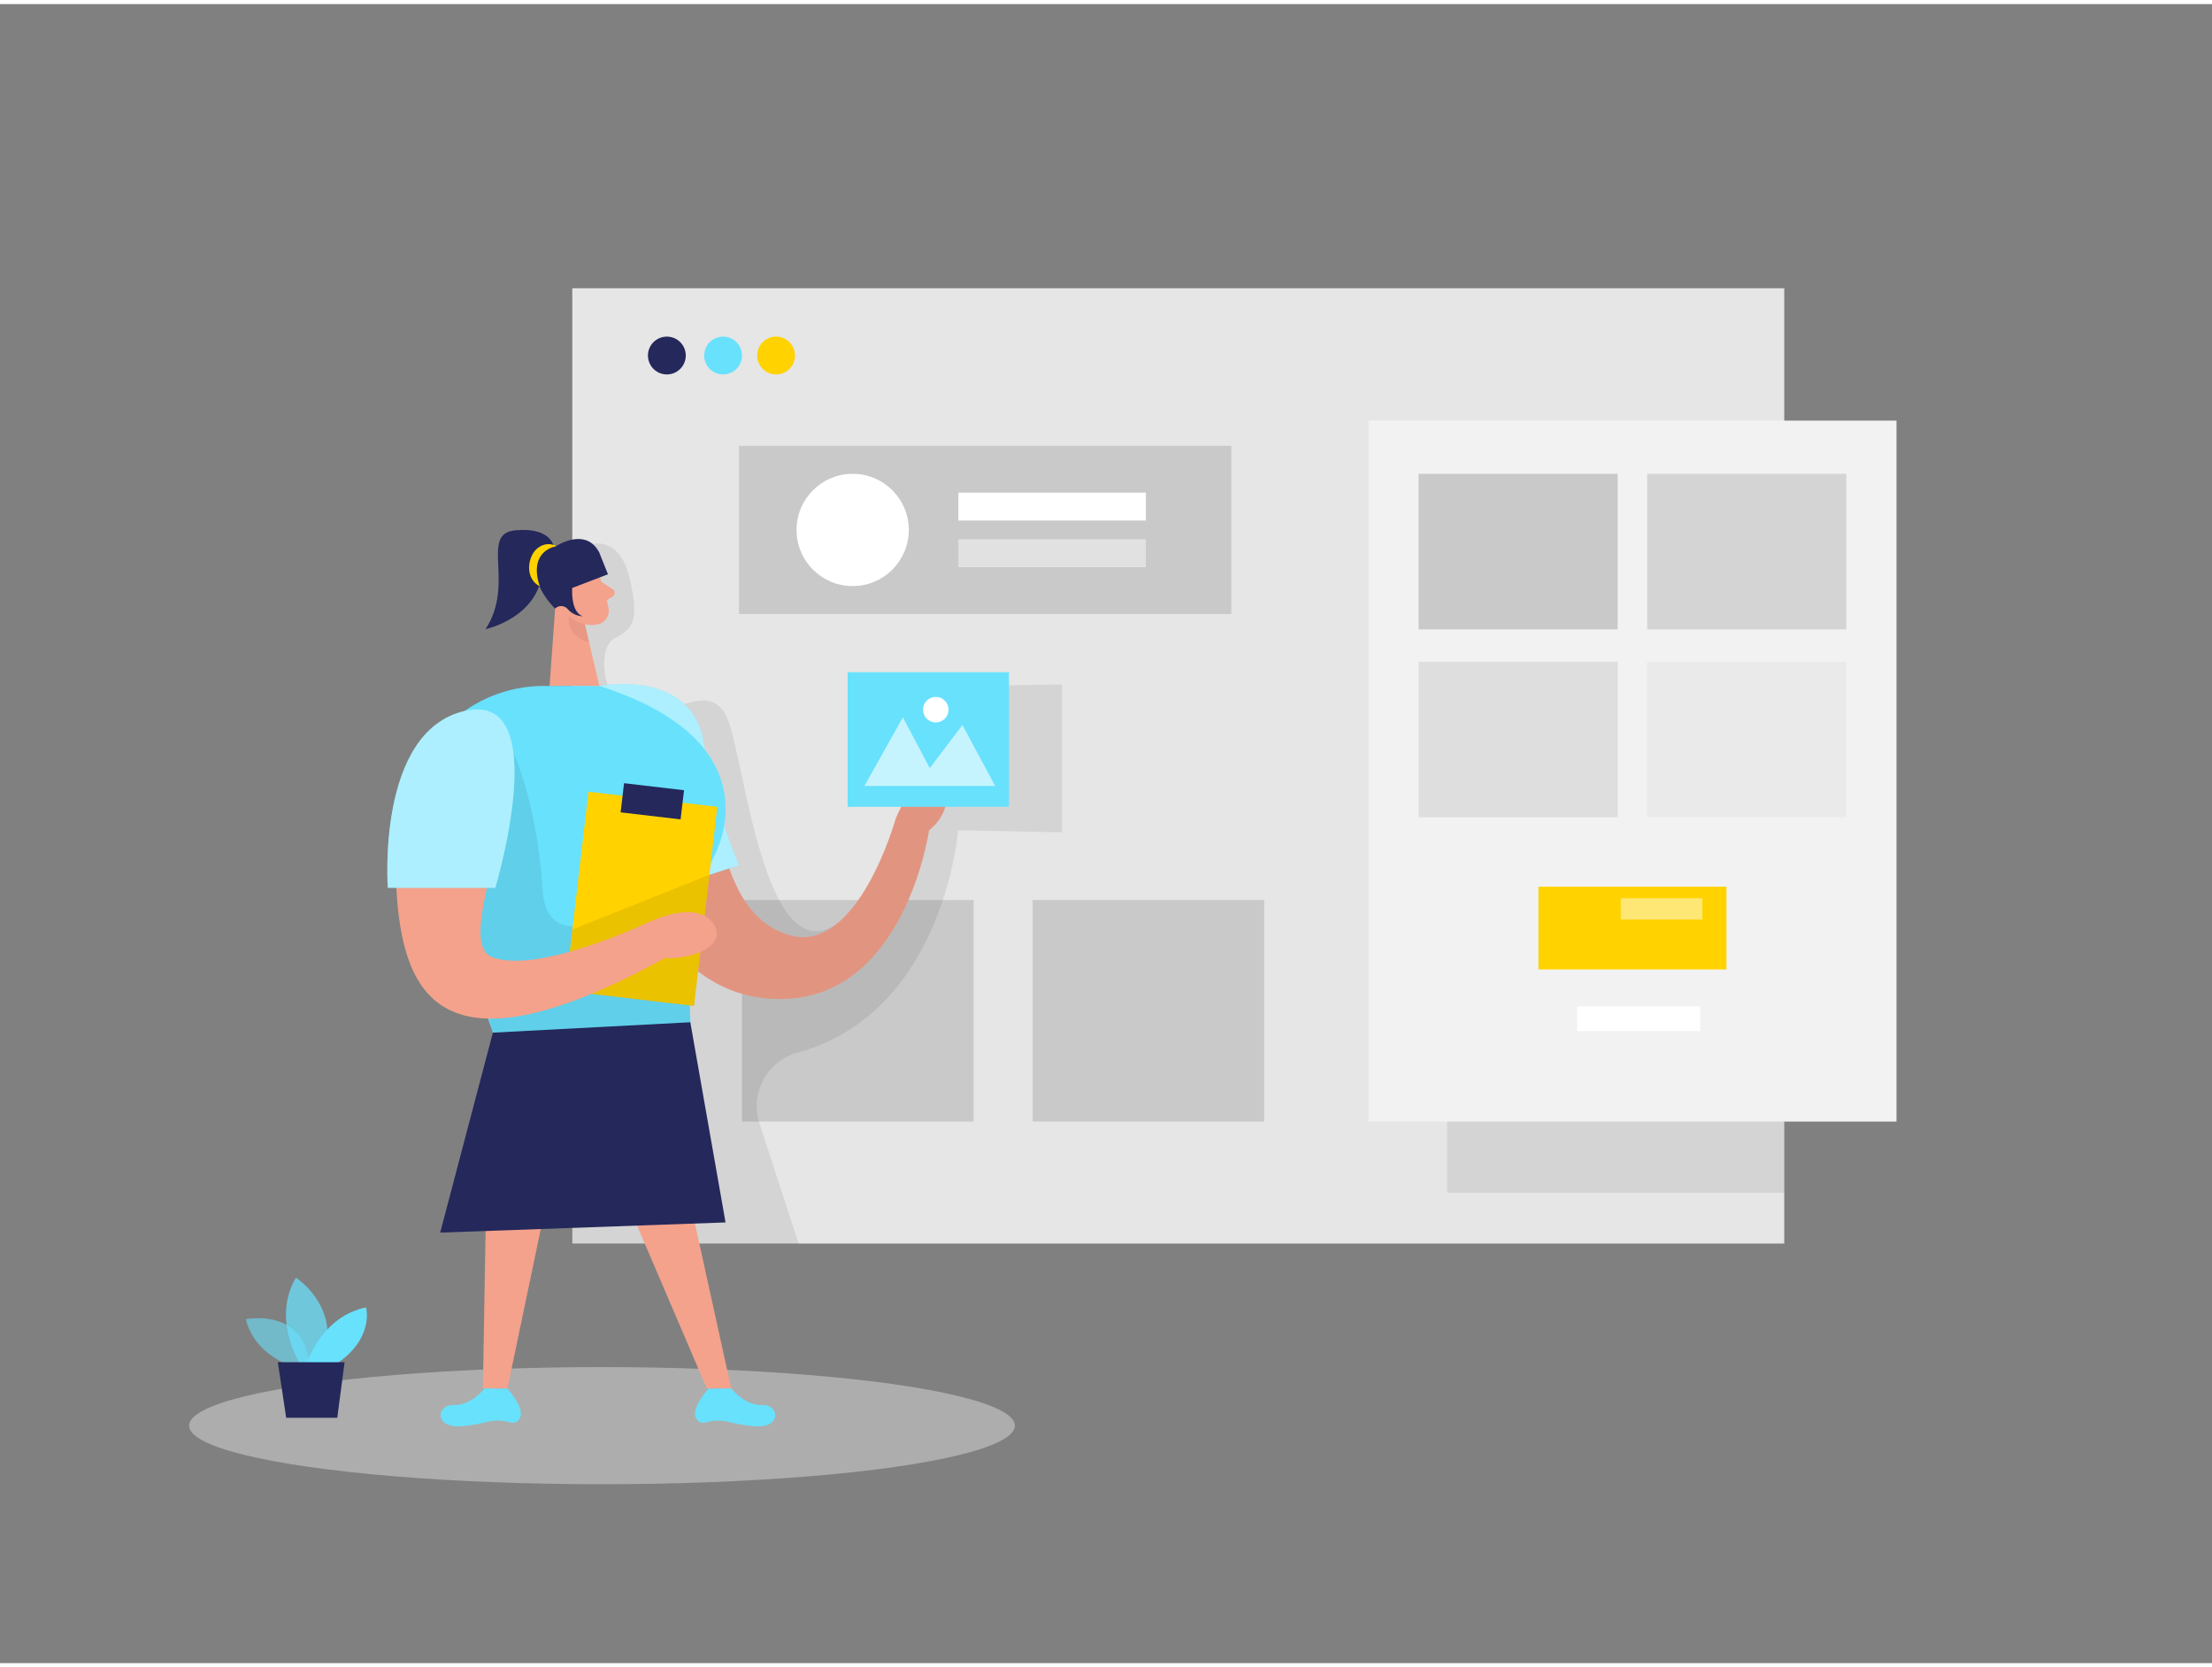<svg id="Layer_1" data-name="Layer 1" xmlns="http://www.w3.org/2000/svg" viewBox="0 0 400 300" width="406" height="306" class="illustration styles_illustrationTablet__1DWOa"><rect x="0" y="0" width="400" height="300" fill="#808080" stroke="none"/><title>#63_user interface_twocolour</title><rect x="103.49" y="51.39" width="219.16" height="172.74" fill="#e6e6e6"></rect><rect x="134.18" y="162.01" width="41.88" height="40.06" fill="#c9c9c9"></rect><rect x="261.7" y="88.18" width="60.95" height="126.75" opacity="0.08"></rect><path d="M107.18,97.65s4.89-1.4,6.64,6.07.92,9.1-2.73,11-1.77,14,4.86,13.75,12-5.62,15.25,0,6.52,46.81,20.07,37.91,16.59-43,16.59-43l24.21-.35v26.74l-18.83-.37s-2.43,32.84-28.92,40.18a10.05,10.05,0,0,0-7,12.78l7.12,21.84h-41l0-28.8S101.54,105.85,107.18,97.65Z" opacity="0.08"></path><ellipse cx="108.86" cy="257.06" rx="74.66" ry="10.59" fill="#e6e6e6" opacity="0.45"></ellipse><path d="M53.3,246.48s-7.24-1.94-8.85-8.67c0,0,11.21-2.31,11.58,9.26Z" fill="#68e1fd" opacity="0.58"></path><path d="M54.19,245.76s-5.09-8-.68-15.46c0,0,8.55,5.38,4.81,15.46Z" fill="#68e1fd" opacity="0.73"></path><path d="M55.49,245.76s2.64-8.45,10.71-10.08c0,0,1.53,5.47-5.19,10.08Z" fill="#68e1fd"></path><polygon points="50.24 245.59 51.75 255.63 60.99 255.63 62.31 245.59 50.24 245.59" fill="#24285b"></polygon><circle cx="120.59" cy="63.55" r="3.42" fill="#24285b"></circle><circle cx="130.76" cy="63.55" r="3.42" fill="#68e1fd"></circle><circle cx="140.34" cy="63.55" r="3.42" fill="#ffd200"></circle><path d="M108.38,123.3s15.39-2,18.49,10.81,3.53,30.7,15.9,34.26S162,147.2,162,147.2s2.87-6.94,6-7.89,5.3,5.9,0,10.1c0,0-4.46,31.59-28.19,30.48S108.38,146.22,108.38,123.3Z" fill="#f4a28c"></path><path d="M108.38,123.3s15.39-2,18.49,10.81,3.53,30.7,15.9,34.26S162,147.2,162,147.2s2.87-6.94,6-7.89,5.3,5.9,0,10.1c0,0-4.46,31.59-28.19,30.48S108.38,146.22,108.38,123.3Z" opacity="0.08"></path><path d="M108.38,123.3s16.53-3.26,18.85,10.1a100.24,100.24,0,0,0,6.4,22.31L121,159.8Z" fill="#68e1fd"></path><path d="M108.38,123.3s16.53-3.26,18.85,10.1a100.24,100.24,0,0,0,6.4,22.31L121,159.8Z" fill="#fff" opacity="0.46"></path><path d="M107.59,101.59a30.83,30.83,0,0,1,2.48,7.86,2.5,2.5,0,0,1-2.23,2.75,5.52,5.52,0,0,1-5.48-2.4l-2.9-3.55a4.45,4.45,0,0,1,.19-5.15C101.58,98.24,106.43,98.78,107.59,101.59Z" fill="#f4a28c"></path><polygon points="100.55 107.06 99.38 123.3 108.38 123.3 105.68 111.79 100.55 107.06" fill="#f4a28c"></polygon><path d="M108.78,104.49l2,1.31a.79.79,0,0,1,0,1.34l-1.66,1Z" fill="#f4a28c"></path><path d="M105.76,112.11a6.06,6.06,0,0,1-2.93-1.4s-.58,3.52,3.7,4.7Z" fill="#ce8172" opacity="0.31"></path><path d="M103.48,106.86s-.69-1.78-2-1.14-.3,3.21,1.62,2.78Z" fill="#f4a28c"></path><polygon points="124.62 215.76 132.23 250.33 127.81 250.33 113.01 215.76 124.62 215.76" fill="#f4a28c"></polygon><polygon points="99.87 211.56 91.76 250.33 87.32 250.33 87.99 211.29 99.87 211.56" fill="#f4a28c"></polygon><path d="M132.23,250.33s2.46,3.12,5.6,3,3.6,4.29-1.45,3.83a26.83,26.83,0,0,1-4.66-.8,8.32,8.32,0,0,0-4.26.15,1.37,1.37,0,0,1-1.44-.57c-1.44-1.69,2.09-5.57,2.09-5.57Z" fill="#68e1fd"></path><path d="M87.64,250.33s-2.46,3.12-5.6,3-3.6,4.29,1.46,3.83a26.87,26.87,0,0,0,4.65-.8,8.32,8.32,0,0,1,4.26.15,1.37,1.37,0,0,0,1.44-.57c1.44-1.69-2.09-5.57-2.09-5.57Z" fill="#68e1fd"></path><path d="M108.38,123.3h-9s-.61,0-1.67,0c-19.62.63-31,22.42-20.59,39.05,5.79,9.25,12.7,21.72,13.16,29.17l35-1.76s-2.65-22.68,3.83-35.64C129.08,154.12,141,133.72,108.38,123.3Z" fill="#68e1fd"></path><path d="M92.76,135.18s4.34,9,5.38,25.15,25.57-2.93,25.57-2.93l1.12,26.71L89.13,186l-3-10.82S76.8,158.42,92.76,135.18Z" opacity="0.08"></path><rect x="104.22" y="143.68" width="23.46" height="36.25" transform="translate(19.62 -12.4) rotate(6.68)" fill="#ffd200"></rect><rect x="112.49" y="141.51" width="10.92" height="5.31" transform="translate(17.58 -12.75) rotate(6.68)" fill="#24285b"></rect><polygon points="124.83 184.11 89.13 185.99 79.6 222.15 131.2 220.31 124.83 184.11" fill="#24285b"></polygon><polygon points="128.27 157.45 103.49 167.34 102.19 178.45 125.49 181.18 128.27 157.45" opacity="0.08"></polygon><path d="M92.46,136.91A7.61,7.61,0,0,0,79,131.77a32.64,32.64,0,0,0-7.53,21.72c.29,21.17,3.14,44.07,48.79,19l-2.46-6.71s-20.26,9.74-28.72,6.58C82.84,170.07,91.82,151.44,92.46,136.91Z" fill="#f4a28c"></path><path d="M117.78,165.82s7.61-3.62,10.85,0-1.91,6.86-8.39,6.71Z" fill="#f4a28c"></path><path d="M108.38,99.2l1.56,3.91-6.46,2.47s-.36,4.34,1.92,5.13a3.91,3.91,0,0,1-2.77-1.34,1.56,1.56,0,0,0-2.16-.14l-.08.08a13.91,13.91,0,0,1-3.76-6.65c-.73-3.82,3.54-4.41,3.54-4.41S105.84,94.27,108.38,99.2Z" fill="#24285b"></path><path d="M100.17,98.25s-.3-3.68-6.92-3.1,0,9.54-5.45,17.88c0,0,10-2.12,10.31-11.1Z" fill="#24285b"></path><path d="M100.59,98a3,3,0,0,0-3.21.28c-1.88,1.18-2.71,5.52.25,7C97.63,105.27,95.18,99.4,100.59,98Z" fill="#ffd200"></path><path d="M89.57,159.8H70.13s-2.13-28.38,14-32S89.57,159.8,89.57,159.8Z" fill="#68e1fd"></path><path d="M89.57,159.8H70.13s-2.13-28.38,14-32S89.57,159.8,89.57,159.8Z" fill="#fff" opacity="0.46"></path><rect x="133.63" y="79.88" width="89.03" height="30.41" fill="#c9c9c9"></rect><circle cx="154.19" cy="95.09" r="10.15" fill="#fff"></circle><rect x="173.3" y="88.34" width="33.91" height="5.05" fill="#fff"></rect><rect x="173.3" y="96.78" width="33.91" height="5.05" fill="#fff" opacity="0.45"></rect><rect x="153.28" y="120.82" width="29.17" height="24.33" fill="#68e1fd"></rect><polygon points="156.32 141.38 163.27 128.98 168.13 138.16 174.04 130.37 179.95 141.38 156.32 141.38" fill="#fff" opacity="0.62"></polygon><circle cx="169.22" cy="127.59" r="2.31" fill="#fff"></circle><rect x="247.45" y="75.32" width="95.5" height="126.75" fill="#f2f2f2"></rect><rect x="256.53" y="84.94" width="36" height="28.13" fill="#c9c9c9"></rect><rect x="297.86" y="84.94" width="36" height="28.13" fill="#c9c9c9" opacity="0.74"></rect><rect x="256.53" y="118.92" width="36" height="28.13" fill="#c9c9c9" opacity="0.47"></rect><rect x="297.86" y="118.92" width="36" height="28.13" fill="#c9c9c9" opacity="0.21"></rect><rect x="278.2" y="159.6" width="34" height="14.96" fill="#ffd200"></rect><rect x="293.09" y="161.69" width="14.75" height="3.85" fill="#fff" opacity="0.46"></rect><rect x="285.2" y="181.24" width="22.25" height="4.46" fill="#fff"></rect><rect x="186.73" y="162.01" width="41.88" height="40.06" fill="#c9c9c9"></rect></svg>